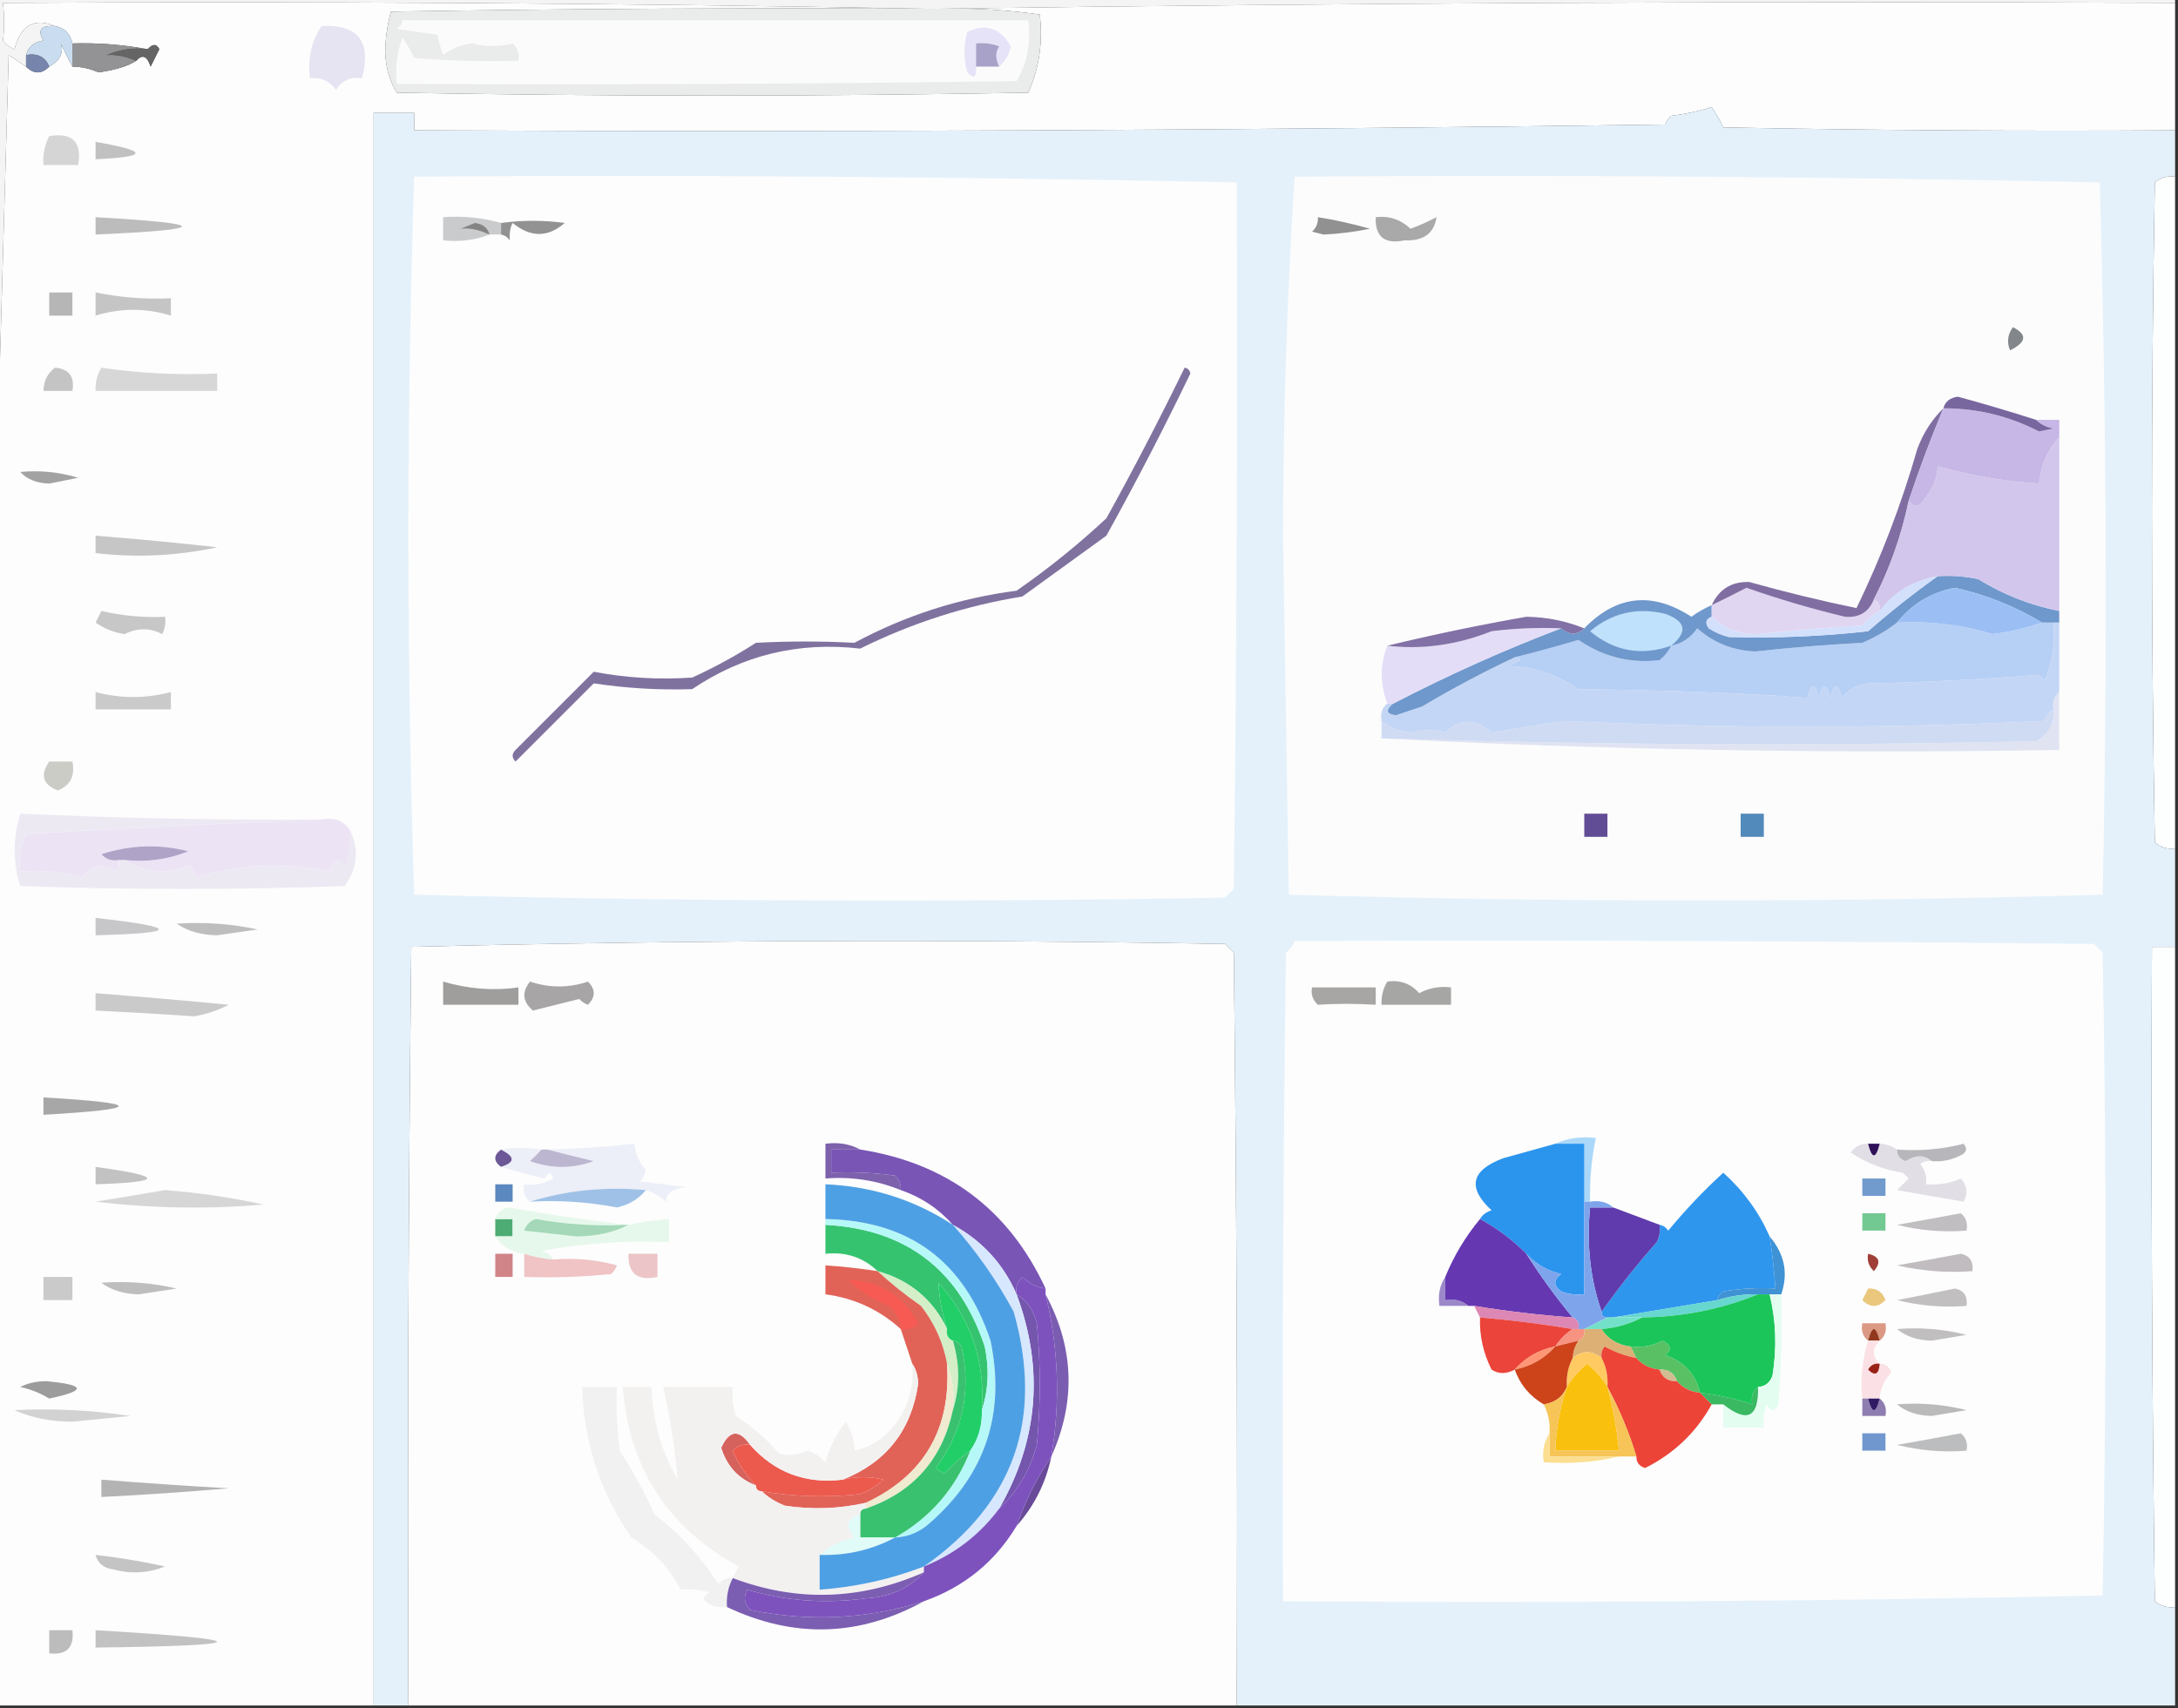<?xml version="1.0" encoding="UTF-8"?>
<!DOCTYPE svg PUBLIC "-//W3C//DTD SVG 1.1//EN" "http://www.w3.org/Graphics/SVG/1.1/DTD/svg11.dtd">
<svg xmlns="http://www.w3.org/2000/svg" version="1.1" width="376px" height="295px" style="shape-rendering:geometricPrecision; text-rendering:geometricPrecision; image-rendering:optimizeQuality; fill-rule:evenodd; clip-rule:evenodd" xmlns:xlink="http://www.w3.org/1999/xlink">
<rect width="100%" height="100%" fill="#333333" stroke="none"/>
<g><path style="opacity:1" fill="#f4f4f4" d="M -0.5,-0.5 C 124.833,-0.5 250.167,-0.5 375.5,-0.5C 375.5,-0.167 375.5,0.167 375.5,0.5C 304.331,0.167 233.331,0.501 162.5,1.5C 161.5,1.5 160.5,1.5 159.5,1.5C 106.517,0.53 53.517,0.197 0.5,0.5C 0.784,2.877 0.784,5.044 0.5,7C 1.025,7.692 1.692,8.192 2.5,8.5C 3.583,4.34 5.916,3.007 9.5,4.5C 7.058,4.354 6.391,5.187 7.5,7C 5.881,7.236 4.881,8.069 4.5,9.5C 4.5,10.167 4.5,10.833 4.5,11.5C 3.518,10.859 2.518,10.193 1.5,9.5C 0.833,32.996 0.167,56.33 -0.5,79.5C -0.5,52.833 -0.5,26.167 -0.5,-0.5 Z"/></g>
<g><path style="opacity:1" fill="#fdfdfd" d="M 159.5,1.5 C 128.832,1.333 98.165,1.5 67.5,2C 66.863,4.243 66.53,6.576 66.5,9C 66.581,11.625 67.248,13.959 68.5,16C 104.833,16.667 141.167,16.667 177.5,16C 179.399,11.822 180.065,7.322 179.5,2.5C 173.87,1.708 168.203,1.375 162.5,1.5C 233.331,0.501 304.331,0.167 375.5,0.5C 375.5,7.833 375.5,15.167 375.5,22.5C 349.498,22.667 323.498,22.5 297.5,22C 296.929,20.795 296.262,19.628 295.5,18.5C 293.224,19.213 290.891,19.713 288.5,20C 288.043,20.414 287.709,20.914 287.5,21.5C 215.503,22.5 143.503,22.833 71.5,22.5C 71.5,21.5 71.5,20.5 71.5,19.5C 69.167,19.5 66.833,19.5 64.5,19.5C 64.5,111.167 64.5,202.833 64.5,294.5C 42.833,294.5 21.167,294.5 -0.5,294.5C -0.5,222.833 -0.5,151.167 -0.5,79.5C 0.167,56.33 0.833,32.996 1.5,9.5C 2.518,10.193 3.518,10.859 4.5,11.5C 5.833,12.833 7.167,12.833 8.5,11.5C 10.377,10.429 11.044,9.095 10.5,7.5C 11.172,8.949 11.839,10.283 12.5,11.5C 14.06,11.519 15.56,11.852 17,12.5C 19.955,12.08 22.121,11.413 23.5,10.5C 24.566,9.308 25.399,9.641 26,11.5C 26.5,10.5 27,9.5 27.5,8.5C 27.03,7.537 26.363,7.537 25.5,8.5C 21.179,7.703 16.845,7.37 12.5,7.5C 12.144,5.81 11.144,4.81 9.5,4.5C 5.916,3.007 3.583,4.34 2.5,8.5C 1.692,8.192 1.025,7.692 0.5,7C 0.784,5.044 0.784,2.877 0.5,0.5C 53.517,0.197 106.517,0.53 159.5,1.5 Z"/></g>
<g><path style="opacity:1" fill="#939395" d="M 12.5,7.5 C 16.845,7.37 21.179,7.703 25.5,8.5C 23.076,8.192 20.743,8.526 18.5,9.5C 20.109,9.389 21.775,9.722 23.5,10.5C 22.121,11.413 19.955,12.08 17,12.5C 15.56,11.852 14.06,11.519 12.5,11.5C 12.5,10.167 12.5,8.833 12.5,7.5 Z"/></g>
<g><path style="opacity:1" fill="#caddf0" d="M 9.5,4.5 C 11.144,4.81 12.144,5.81 12.5,7.5C 12.5,8.833 12.5,10.167 12.5,11.5C 11.839,10.283 11.172,8.949 10.5,7.5C 11.044,9.095 10.377,10.429 8.5,11.5C 7.817,9.824 6.483,9.157 4.5,9.5C 4.881,8.069 5.881,7.236 7.5,7C 6.391,5.187 7.058,4.354 9.5,4.5 Z"/></g>
<g><path style="opacity:1" fill="#656565" d="M 23.5,10.5 C 21.775,9.722 20.109,9.389 18.5,9.5C 20.743,8.526 23.076,8.192 25.5,8.5C 26.363,7.537 27.03,7.537 27.5,8.5C 27,9.5 26.5,10.5 26,11.5C 25.399,9.641 24.566,9.308 23.5,10.5 Z"/></g>
<g><path style="opacity:1" fill="#e6e3f2" d="M 55.5,4.5 C 61.826,4.174 64.159,7.174 62.5,13.5C 60.549,13.227 59.049,13.893 58,15.5C 56.89,13.963 55.39,13.296 53.5,13.5C 53.091,10.145 53.758,7.145 55.5,4.5 Z"/></g>
<g><path style="opacity:1" fill="#7784ab" d="M 4.5,9.5 C 6.483,9.157 7.817,9.824 8.5,11.5C 7.167,12.833 5.833,12.833 4.5,11.5C 4.5,10.833 4.5,10.167 4.5,9.5 Z"/></g>
<g><path style="opacity:1" fill="#eaebeb" d="M 159.5,1.5 C 160.5,1.5 161.5,1.5 162.5,1.5C 168.203,1.375 173.87,1.708 179.5,2.5C 180.065,7.322 179.399,11.822 177.5,16C 141.167,16.667 104.833,16.667 68.5,16C 67.248,13.959 66.581,11.625 66.5,9C 66.53,6.576 66.863,4.243 67.5,2C 98.165,1.5 128.832,1.333 159.5,1.5 Z"/></g>
<g><path style="opacity:1" fill="#fbfbfb" d="M 69.5,3.5 C 105.5,3.5 141.5,3.5 177.5,3.5C 178.029,7.351 177.362,10.851 175.5,14C 139.835,14.5 104.168,14.667 68.5,14.5C 68.187,11.753 68.52,9.086 69.5,6.5C 70.262,7.628 70.929,8.795 71.5,10C 77.491,10.499 83.491,10.666 89.5,10.5C 89.719,9.325 89.386,8.325 88.5,7.5C 86.278,8.111 83.945,8.111 81.5,7.5C 79.616,7.716 77.949,8.383 76.5,9.5C 76.06,8.302 75.727,7.135 75.5,6C 73.167,5.667 70.833,5.333 68.5,5C 69.056,4.617 69.389,4.117 69.5,3.5 Z"/></g>
<g><path style="opacity:1" fill="#e6e2f8" d="M 172.5,11.5 C 171.829,10.153 171.829,8.986 172.5,8C 171.207,7.51 169.873,7.343 168.5,7.5C 168.5,8.833 168.5,10.167 168.5,11.5C 168.607,13.379 168.107,13.712 167,12.5C 166.333,10.167 166.333,7.833 167,5.5C 170.194,4.007 172.694,4.84 174.5,8C 174.192,9.459 173.525,10.626 172.5,11.5 Z"/></g>
<g><path style="opacity:1" fill="#a9a2c8" d="M 172.5,11.5 C 171.167,11.5 169.833,11.5 168.5,11.5C 168.5,10.167 168.5,8.833 168.5,7.5C 169.873,7.343 171.207,7.51 172.5,8C 171.829,8.986 171.829,10.153 172.5,11.5 Z"/></g>
<g><path style="opacity:1" fill="#c1c1c1" d="M 16.5,24.5 C 25.691,26.082 25.691,27.082 16.5,27.5C 16.5,26.5 16.5,25.5 16.5,24.5 Z"/></g>
<g><path style="opacity:1" fill="#d5d5d5" d="M 8.5,23.5 C 12.5,22.833 14.167,24.5 13.5,28.5C 11.5,28.5 9.5,28.5 7.5,28.5C 7.366,26.709 7.699,25.042 8.5,23.5 Z"/></g>
<g><path style="opacity:1" fill="#fdfefe" d="M 375.5,30.5 C 375.5,69.167 375.5,107.833 375.5,146.5C 374.178,146.67 373.011,146.337 372,145.5C 371.333,107.5 371.333,69.5 372,31.5C 373.011,30.663 374.178,30.33 375.5,30.5 Z"/></g>
<g><path style="opacity:1" fill="#bcbcbc" d="M 16.5,37.5 C 36.37,38.629 36.37,39.629 16.5,40.5C 16.5,39.5 16.5,38.5 16.5,37.5 Z"/></g>
<g><path style="opacity:1" fill="#b6b6b6" d="M 8.5,50.5 C 9.833,50.5 11.167,50.5 12.5,50.5C 12.5,51.833 12.5,53.167 12.5,54.5C 11.167,54.5 9.833,54.5 8.5,54.5C 8.5,53.167 8.5,51.833 8.5,50.5 Z"/></g>
<g><path style="opacity:1" fill="#c5c5c5" d="M 16.5,50.5 C 20.768,51.373 25.102,51.706 29.5,51.5C 29.5,52.5 29.5,53.5 29.5,54.5C 25.167,53.167 20.833,53.167 16.5,54.5C 16.5,53.167 16.5,51.833 16.5,50.5 Z"/></g>
<g><path style="opacity:1" fill="#c4c4c4" d="M 9.5,63.5 C 11.912,63.694 12.912,65.027 12.5,67.5C 10.833,67.5 9.167,67.5 7.5,67.5C 7.527,65.801 8.194,64.467 9.5,63.5 Z"/></g>
<g><path style="opacity:1" fill="#d7d7d7" d="M 17.5,63.5 C 24.078,64.46 30.745,64.793 37.5,64.5C 37.5,65.5 37.5,66.5 37.5,67.5C 30.5,67.5 23.5,67.5 16.5,67.5C 16.433,66.041 16.766,64.708 17.5,63.5 Z"/></g>
<g><path style="opacity:1" fill="#a2a2a2" d="M 3.5,81.5 C 6.898,81.18 10.232,81.513 13.5,82.5C 11.833,82.833 10.167,83.167 8.5,83.5C 6.36,83.444 4.694,82.777 3.5,81.5 Z"/></g>
<g><path style="opacity:1" fill="#c6c6c6" d="M 16.5,92.5 C 23.494,93.056 30.494,93.722 37.5,94.5C 30.468,96.006 23.468,96.339 16.5,95.5C 16.5,94.5 16.5,93.5 16.5,92.5 Z"/></g>
<g><path style="opacity:1" fill="#c7c7c7" d="M 17.5,105.5 C 21.099,106.344 24.766,106.677 28.5,106.5C 28.649,107.552 28.483,108.552 28,109.5C 25.899,108.385 23.733,108.385 21.5,109.5C 19.67,109.224 18.003,108.557 16.5,107.5C 16.863,106.817 17.196,106.15 17.5,105.5 Z"/></g>
<g><path style="opacity:1" fill="#cacaca" d="M 16.5,119.5 C 20.808,120.65 25.141,120.65 29.5,119.5C 29.5,120.5 29.5,121.5 29.5,122.5C 25.167,122.5 20.833,122.5 16.5,122.5C 16.5,121.5 16.5,120.5 16.5,119.5 Z"/></g>
<g><path style="opacity:1" fill="#cbccc6" d="M 8.5,131.5 C 9.833,131.5 11.167,131.5 12.5,131.5C 12.99,133.948 12.157,135.615 10,136.5C 7.389,135.5 6.889,133.833 8.5,131.5 Z"/></g>
<g><path style="opacity:1" fill="#ece4f5" d="M 55.5,141.5 C 57.781,141.077 59.448,141.744 60.5,143.5C 60.799,145.604 60.466,147.604 59.5,149.5C 58.157,148.098 57.324,148.431 57,150.5C 53.584,149.852 50.084,149.518 46.5,149.5C 41.812,149.691 37.645,150.358 34,151.5C 33.692,150.692 33.192,150.025 32.5,149.5C 28.538,151.043 24.872,150.71 21.5,148.5C 25.375,148.915 29.042,148.415 32.5,147C 27.558,145.708 22.558,145.874 17.5,147.5C 18.325,148.386 19.325,148.719 20.5,148.5C 20.631,149.239 20.464,149.906 20,150.5C 18.043,149.146 16.043,149.479 14,151.5C 10.606,150.544 7.106,150.211 3.5,150.5C 3.244,148.208 3.577,146.041 4.5,144C 21.483,143.017 38.483,142.184 55.5,141.5 Z"/></g>
<g><path style="opacity:1" fill="#ede9f3" d="M 55.5,141.5 C 38.483,142.184 21.483,143.017 4.5,144C 3.577,146.041 3.244,148.208 3.5,150.5C 7.106,150.211 10.606,150.544 14,151.5C 16.043,149.479 18.043,149.146 20,150.5C 20.464,149.906 20.631,149.239 20.5,148.5C 20.833,148.5 21.167,148.5 21.5,148.5C 24.872,150.71 28.538,151.043 32.5,149.5C 33.192,150.025 33.692,150.692 34,151.5C 37.645,150.358 41.812,149.691 46.5,149.5C 50.084,149.518 53.584,149.852 57,150.5C 57.324,148.431 58.157,148.098 59.5,149.5C 60.466,147.604 60.799,145.604 60.5,143.5C 62.027,146.796 61.694,149.962 59.5,153C 40.833,153.667 22.167,153.667 3.5,153C 2.202,148.882 2.202,144.715 3.5,140.5C 20.634,141.294 37.967,141.627 55.5,141.5 Z"/></g>
<g><path style="opacity:1" fill="#afa4c7" d="M 21.5,148.5 C 21.167,148.5 20.833,148.5 20.5,148.5C 19.325,148.719 18.325,148.386 17.5,147.5C 22.558,145.874 27.558,145.708 32.5,147C 29.042,148.415 25.375,148.915 21.5,148.5 Z"/></g>
<g><path style="opacity:1" fill="#c7c7c9" d="M 16.5,158.5 C 31.073,160.137 31.073,161.137 16.5,161.5C 16.5,160.5 16.5,159.5 16.5,158.5 Z"/></g>
<g><path style="opacity:1" fill="#bebebe" d="M 30.5,159.5 C 35.214,159.173 39.88,159.507 44.5,160.5C 42.167,160.833 39.833,161.167 37.5,161.5C 34.73,161.471 32.397,160.805 30.5,159.5 Z"/></g>
<g><path style="opacity:1" fill="#fdfefe" d="M 375.5,163.5 C 375.5,201.5 375.5,239.5 375.5,277.5C 374.178,277.67 373.011,277.337 372,276.5C 371.5,238.835 371.333,201.168 371.5,163.5C 372.833,163.5 374.167,163.5 375.5,163.5 Z"/></g>
<g><path style="opacity:1" fill="#cacaca" d="M 16.5,171.5 C 24.143,172.103 31.809,172.77 39.5,173.5C 37.608,174.473 35.608,175.14 33.5,175.5C 27.967,175.114 22.301,174.781 16.5,174.5C 16.5,173.5 16.5,172.5 16.5,171.5 Z"/></g>
<g><path style="opacity:1" fill="#e4f1fb" d="M 375.5,22.5 C 375.5,25.167 375.5,27.833 375.5,30.5C 374.178,30.33 373.011,30.663 372,31.5C 371.333,69.5 371.333,107.5 372,145.5C 373.011,146.337 374.178,146.67 375.5,146.5C 375.5,152.167 375.5,157.833 375.5,163.5C 374.167,163.5 372.833,163.5 371.5,163.5C 371.333,201.168 371.5,238.835 372,276.5C 373.011,277.337 374.178,277.67 375.5,277.5C 375.5,283.167 375.5,288.833 375.5,294.5C 321.5,294.5 267.5,294.5 213.5,294.5C 213.667,251.165 213.5,207.832 213,164.5C 212.5,164 212,163.5 211.5,163C 164.596,162.17 117.763,162.336 71,163.5C 70.5,207.165 70.333,250.832 70.5,294.5C 68.5,294.5 66.5,294.5 64.5,294.5C 64.5,202.833 64.5,111.167 64.5,19.5C 66.833,19.5 69.167,19.5 71.5,19.5C 71.5,20.5 71.5,21.5 71.5,22.5C 143.503,22.833 215.503,22.5 287.5,21.5C 287.709,20.914 288.043,20.414 288.5,20C 290.891,19.713 293.224,19.213 295.5,18.5C 296.262,19.628 296.929,20.795 297.5,22C 323.498,22.5 349.498,22.667 375.5,22.5 Z"/></g>
<g><path style="opacity:1" fill="#fdfdfd" d="M 223.5,162.5 C 269.501,162.333 315.501,162.5 361.5,163C 362,163.5 362.5,164 363,164.5C 363.667,201.5 363.667,238.5 363,275.5C 315.905,276.497 268.739,276.83 221.5,276.5C 221.333,239.165 221.5,201.832 222,164.5C 222.717,163.956 223.217,163.289 223.5,162.5 Z"/></g>
<g><path style="opacity:1" fill="#a6a6a4" d="M 239.5,169.5 C 241.722,169.178 243.556,169.845 245,171.5C 246.699,170.594 248.533,170.261 250.5,170.5C 250.5,171.5 250.5,172.5 250.5,173.5C 246.5,173.5 242.5,173.5 238.5,173.5C 238.433,172.041 238.766,170.708 239.5,169.5 Z"/></g>
<g><path style="opacity:1" fill="#a7a6a4" d="M 226.5,170.5 C 230.167,170.5 233.833,170.5 237.5,170.5C 237.5,171.5 237.5,172.5 237.5,173.5C 233.985,173.288 230.652,173.288 227.5,173.5C 226.614,172.675 226.281,171.675 226.5,170.5 Z"/></g>
<g><path style="opacity:1" fill="#fdfdfd" d="M 213.5,294.5 C 165.833,294.5 118.167,294.5 70.5,294.5C 70.333,250.832 70.5,207.165 71,163.5C 117.763,162.336 164.596,162.17 211.5,163C 212,163.5 212.5,164 213,164.5C 213.5,207.832 213.667,251.165 213.5,294.5 Z"/></g>
<g><path style="opacity:1" fill="#a7a5a5" d="M 91.5,169.5 C 94.855,170.618 98.188,170.618 101.5,169.5C 102.833,170.833 102.833,172.167 101.5,173.5C 100.914,173.291 100.414,172.957 100,172.5C 97.333,173.167 94.667,173.833 92,174.5C 90.212,172.977 90.045,171.31 91.5,169.5 Z"/></g>
<g><path style="opacity:1" fill="#9f9e9d" d="M 76.5,169.5 C 80.862,170.785 85.196,171.118 89.5,170.5C 89.5,171.5 89.5,172.5 89.5,173.5C 85.167,173.5 80.833,173.5 76.5,173.5C 76.5,172.167 76.5,170.833 76.5,169.5 Z"/></g>
<g><path style="opacity:1" fill="#fcfcfc" d="M 223.5,30.5 C 269.876,30.172 316.209,30.505 362.5,31.5C 363.667,72.496 363.833,113.496 363,154.5C 316.196,155.831 269.363,155.831 222.5,154.5C 222.167,134 221.833,113.5 221.5,93C 221.511,71.95 222.178,51.117 223.5,30.5 Z"/></g>
<g><path style="opacity:1" fill="#528abb" d="M 300.5,140.5 C 301.833,140.5 303.167,140.5 304.5,140.5C 304.5,141.833 304.5,143.167 304.5,144.5C 303.167,144.5 301.833,144.5 300.5,144.5C 300.5,143.167 300.5,141.833 300.5,140.5 Z"/></g>
<g><path style="opacity:1" fill="#614d95" d="M 273.5,140.5 C 274.833,140.5 276.167,140.5 277.5,140.5C 277.5,141.833 277.5,143.167 277.5,144.5C 276.167,144.5 274.833,144.5 273.5,144.5C 273.5,143.167 273.5,141.833 273.5,140.5 Z"/></g>
<g><path style="opacity:1" fill="#dfe3f2" d="M 355.5,119.5 C 355.5,122.833 355.5,126.167 355.5,129.5C 316.152,130.161 277.152,129.494 238.5,127.5C 276.095,128.66 313.762,128.826 351.5,128C 353.677,126.814 354.677,124.981 354.5,122.5C 354.263,121.209 354.596,120.209 355.5,119.5 Z"/></g>
<g><path style="opacity:1" fill="#cfdbf3" d="M 354.5,122.5 C 354.677,124.981 353.677,126.814 351.5,128C 313.762,128.826 276.095,128.66 238.5,127.5C 238.5,126.5 238.5,125.5 238.5,124.5C 239.879,125.609 241.545,126.276 243.5,126.5C 245.674,125.956 247.674,125.956 249.5,126.5C 252.074,124.036 254.74,124.036 257.5,126.5C 261.658,125.793 265.825,125.126 270,124.5C 297.841,125.812 325.507,125.812 353,124.5C 353.278,123.584 353.778,122.918 354.5,122.5 Z"/></g>
<g><path style="opacity:1" fill="#c4d6f5" d="M 354.5,107.5 C 354.833,107.5 355.167,107.5 355.5,107.5C 355.5,111.5 355.5,115.5 355.5,119.5C 354.596,120.209 354.263,121.209 354.5,122.5C 353.778,122.918 353.278,123.584 353,124.5C 325.507,125.812 297.841,125.812 270,124.5C 265.825,125.126 261.658,125.793 257.5,126.5C 254.74,124.036 252.074,124.036 249.5,126.5C 247.674,125.956 245.674,125.956 243.5,126.5C 241.545,126.276 239.879,125.609 238.5,124.5C 238.263,123.209 238.596,122.209 239.5,121.5C 239.833,121.5 240.167,121.5 240.5,121.5C 239.15,122.65 239.316,123.317 241,123.5C 242.5,123 244,122.5 245.5,122C 250.729,118.887 256.062,116.053 261.5,113.5C 261.938,113.435 262.272,113.601 262.5,114C 261.833,114.333 261.167,114.667 260.5,115C 264.877,115.188 268.877,116.521 272.5,119C 287.545,119.168 300.712,119.668 312,120.5C 312.667,117.833 313.333,117.833 314,120.5C 314.667,117.833 315.333,117.833 316,120.5C 316.667,117.833 317.333,117.833 318,120.5C 319.098,119.033 320.598,118.199 322.5,118C 332.41,117.82 342.244,117.32 352,116.5C 352.333,116.833 352.667,117.167 353,117.5C 354.316,114.312 354.816,110.978 354.5,107.5 Z"/></g>
<g><path style="opacity:1" fill="#b6cff5" d="M 327.5,107.5 C 333.116,107.21 338.616,107.877 344,109.5C 346.921,109.136 349.754,108.469 352.5,107.5C 353.167,107.5 353.833,107.5 354.5,107.5C 354.816,110.978 354.316,114.312 353,117.5C 352.667,117.167 352.333,116.833 352,116.5C 342.244,117.32 332.41,117.82 322.5,118C 320.598,118.199 319.098,119.033 318,120.5C 317.333,117.833 316.667,117.833 316,120.5C 315.333,117.833 314.667,117.833 314,120.5C 313.333,117.833 312.667,117.833 312,120.5C 300.712,119.668 287.545,119.168 272.5,119C 268.877,116.521 264.877,115.188 260.5,115C 261.167,114.667 261.833,114.333 262.5,114C 262.272,113.601 261.938,113.435 261.5,113.5C 265.07,112.615 268.737,111.615 272.5,110.5C 276.772,113.427 281.438,114.594 286.5,114C 287.381,113.292 288.047,112.458 288.5,111.5C 290.371,111.141 291.871,110.141 293,108.5C 295.837,111.003 299.17,112.336 303,112.5C 309.15,111.823 315.317,111.323 321.5,111C 323.692,110.074 325.692,108.907 327.5,107.5 Z"/></g>
<g><path style="opacity:1" fill="#6f98cc" d="M 334.5,99.5 C 336.857,99.337 339.19,99.503 341.5,100C 345.849,102.676 350.515,104.509 355.5,105.5C 355.5,106.167 355.5,106.833 355.5,107.5C 355.167,107.5 354.833,107.5 354.5,107.5C 353.833,107.5 353.167,107.5 352.5,107.5C 347.907,104.711 342.907,102.711 337.5,101.5C 333.394,102.284 330.061,104.284 327.5,107.5C 325.692,108.907 323.692,110.074 321.5,111C 315.317,111.323 309.15,111.823 303,112.5C 299.17,112.336 295.837,111.003 293,108.5C 291.871,110.141 290.371,111.141 288.5,111.5C 288.047,112.458 287.381,113.292 286.5,114C 281.438,114.594 276.772,113.427 272.5,110.5C 268.737,111.615 265.07,112.615 261.5,113.5C 256.062,116.053 250.729,118.887 245.5,122C 244,122.5 242.5,123 241,123.5C 239.316,123.317 239.15,122.65 240.5,121.5C 250.046,116.55 259.712,112.216 269.5,108.5C 270.961,109.686 272.295,109.686 273.5,108.5C 279.057,102.771 285.224,102.104 292,106.5C 293.113,105.695 294.279,105.028 295.5,104.5C 295.5,105.167 295.5,105.833 295.5,106.5C 294.475,106.897 294.308,107.563 295,108.5C 296.067,109.191 297.234,109.691 298.5,110C 306.507,110.231 314.507,109.897 322.5,109C 326.399,105.589 330.399,102.422 334.5,99.5 Z"/></g>
<g><path style="opacity:1" fill="#e3ddf7" d="M 269.5,108.5 C 259.712,112.216 250.046,116.55 240.5,121.5C 240.167,121.5 239.833,121.5 239.5,121.5C 238.218,118.064 238.218,114.731 239.5,111.5C 245.498,112.213 251.498,111.38 257.5,109C 261.486,108.501 265.486,108.334 269.5,108.5 Z"/></g>
<g><path style="opacity:1" fill="#bfe1fb" d="M 288.5,111.5 C 283.353,113.313 278.686,112.479 274.5,109C 278.298,105.814 282.632,104.814 287.5,106C 291.068,107.291 291.401,109.124 288.5,111.5 Z"/></g>
<g><path style="opacity:1" fill="#8271a6" d="M 273.5,108.5 C 272.295,109.686 270.961,109.686 269.5,108.5C 265.486,108.334 261.486,108.501 257.5,109C 251.498,111.38 245.498,112.213 239.5,111.5C 247.442,109.578 255.442,107.912 263.5,106.5C 266.976,106.55 270.31,107.217 273.5,108.5 Z"/></g>
<g><path style="opacity:1" fill="#9bbff4" d="M 352.5,107.5 C 349.754,108.469 346.921,109.136 344,109.5C 338.616,107.877 333.116,107.21 327.5,107.5C 330.061,104.284 333.394,102.284 337.5,101.5C 342.907,102.711 347.907,104.711 352.5,107.5 Z"/></g>
<g><path style="opacity:1" fill="#e1d6f2" d="M 323.5,103.5 C 324.338,103.842 324.672,104.508 324.5,105.5C 323.373,106.122 322.373,106.955 321.5,108C 315.487,108.358 309.487,108.858 303.5,109.5C 300.342,109.579 297.675,108.579 295.5,106.5C 295.5,105.833 295.5,105.167 295.5,104.5C 297.466,103.559 299.466,102.559 301.5,101.5C 307.088,103.462 312.754,105.129 318.5,106.5C 320.942,106.714 322.608,105.714 323.5,103.5 Z"/></g>
<g><path style="opacity:1" fill="#d2e0fc" d="M 334.5,99.5 C 330.399,102.422 326.399,105.589 322.5,109C 314.507,109.897 306.507,110.231 298.5,110C 297.234,109.691 296.067,109.191 295,108.5C 294.308,107.563 294.475,106.897 295.5,106.5C 297.675,108.579 300.342,109.579 303.5,109.5C 309.487,108.858 315.487,108.358 321.5,108C 322.373,106.955 323.373,106.122 324.5,105.5C 326.988,102.213 330.321,100.213 334.5,99.5 Z"/></g>
<g><path style="opacity:1" fill="#806ea2" d="M 335.5,70.5 C 333.302,75.761 331.302,81.094 329.5,86.5C 328.263,92.454 326.263,98.121 323.5,103.5C 322.608,105.714 320.942,106.714 318.5,106.5C 312.754,105.129 307.088,103.462 301.5,101.5C 299.466,102.559 297.466,103.559 295.5,104.5C 296.771,101.731 298.938,100.398 302,100.5C 308.2,102.241 314.366,103.741 320.5,105C 324.771,96.196 328.271,87.03 331,77.5C 332.026,74.761 333.526,72.428 335.5,70.5 Z"/></g>
<g><path style="opacity:1" fill="#d2c6ec" d="M 355.5,75.5 C 355.5,85.5 355.5,95.5 355.5,105.5C 350.515,104.509 345.849,102.676 341.5,100C 339.19,99.503 336.857,99.337 334.5,99.5C 330.321,100.213 326.988,102.213 324.5,105.5C 324.672,104.508 324.338,103.842 323.5,103.5C 326.263,98.121 328.263,92.454 329.5,86.5C 330.397,87.598 331.23,87.598 332,86.5C 333.635,84.489 334.468,82.489 334.5,80.5C 340.198,82.109 346.031,83.109 352,83.5C 352.322,80.334 353.489,77.667 355.5,75.5 Z"/></g>
<g><path style="opacity:1" fill="#c6b7e6" d="M 335.5,70.5 C 341.324,70.497 346.824,71.83 352,74.5C 352.833,74.333 353.667,74.167 354.5,74C 353.263,73.768 352.263,73.268 351.5,72.5C 352.833,72.5 354.167,72.5 355.5,72.5C 355.5,73.5 355.5,74.5 355.5,75.5C 353.489,77.667 352.322,80.334 352,83.5C 346.031,83.109 340.198,82.109 334.5,80.5C 334.468,82.489 333.635,84.489 332,86.5C 331.23,87.598 330.397,87.598 329.5,86.5C 331.302,81.094 333.302,75.761 335.5,70.5 Z"/></g>
<g><path style="opacity:1" fill="#78669e" d="M 351.5,72.5 C 352.263,73.268 353.263,73.768 354.5,74C 353.667,74.167 352.833,74.333 352,74.5C 346.824,71.83 341.324,70.497 335.5,70.5C 335.791,69.351 336.624,68.684 338,68.5C 342.545,69.738 347.045,71.071 351.5,72.5 Z"/></g>
<g><path style="opacity:1" fill="#83878c" d="M 347.5,56.5 C 350.018,57.76 349.852,59.093 347,60.5C 346.421,59.072 346.588,57.738 347.5,56.5 Z"/></g>
<g><path style="opacity:1" fill="#919191" d="M 227.5,37.5 C 230.522,37.981 233.522,38.648 236.5,39.5C 233.757,40.052 231.09,40.385 228.5,40.5C 227.833,40.333 227.167,40.167 226.5,40C 227.252,39.329 227.586,38.496 227.5,37.5 Z"/></g>
<g><path style="opacity:1" fill="#a9a9a9" d="M 237.5,37.5 C 239.821,37.229 241.821,37.895 243.5,39.5C 245.059,38.926 246.559,38.26 248,37.5C 247.568,40.309 245.735,41.643 242.5,41.5C 239.042,42.226 237.375,40.892 237.5,37.5 Z"/></g>
<g><path style="opacity:1" fill="#fdfdfd" d="M 71.5,30.5 C 118.863,30.181 166.197,30.515 213.5,31.5C 213.667,72.168 213.5,112.835 213,153.5C 212.5,154 212,154.5 211.5,155C 164.83,155.833 118.163,155.667 71.5,154.5C 70.167,113.137 70.167,71.804 71.5,30.5 Z"/></g>
<g><path style="opacity:1" fill="#80729f" d="M 204.5,63.5 C 205.043,63.56 205.376,63.893 205.5,64.5C 200.922,73.99 196.089,83.324 191,92.5C 186.167,96 181.333,99.5 176.5,103C 166.714,104.595 157.38,107.595 148.5,112C 137.873,110.777 128.207,113.111 119.5,119C 113.772,119.183 108.106,118.85 102.5,118C 98,122.5 93.5,127 89,131.5C 88.333,130.833 88.333,130.167 89,129.5C 93.554,124.946 98.054,120.446 102.5,116C 108.075,117.061 113.741,117.395 119.5,117C 123.327,115.254 126.993,113.254 130.5,111C 136.186,110.7 141.853,110.7 147.5,111C 156.276,106.279 165.61,103.279 175.5,102C 180.956,98.213 186.123,94.046 191,89.5C 195.731,80.941 200.231,72.274 204.5,63.5 Z"/></g>
<g><path style="opacity:1" fill="#cacbcc" d="M 86.5,38.5 C 86.5,39.167 86.5,39.833 86.5,40.5C 85.833,40.5 85.167,40.5 84.5,40.5C 82.052,41.473 79.385,41.806 76.5,41.5C 76.5,40.167 76.5,38.833 76.5,37.5C 79.939,37.253 83.272,37.586 86.5,38.5 Z"/></g>
<g><path style="opacity:1" fill="#929292" d="M 86.5,40.5 C 86.5,39.833 86.5,39.167 86.5,38.5C 90.175,38.004 93.842,38.004 97.5,38.5C 94.578,41.034 91.578,41.034 88.5,38.5C 88.089,39.262 87.923,40.262 88,41.5C 87.617,40.944 87.117,40.611 86.5,40.5 Z"/></g>
<g><path style="opacity:1" fill="#848485" d="M 84.5,40.5 C 82.629,39.641 80.962,39.308 79.5,39.5C 80.333,39.167 81.167,38.833 82,38.5C 83.376,38.684 84.209,39.351 84.5,40.5 Z"/></g>
<g><path style="opacity:1" fill="#a7a7a7" d="M 7.5,189.5 C 24.818,190.505 24.818,191.505 7.5,192.5C 7.5,191.5 7.5,190.5 7.5,189.5 Z"/></g>
<g><path style="opacity:1" fill="#6d5897" d="M 86.5,198.5 C 88.984,199.74 88.984,200.74 86.5,201.5C 85.167,200.5 85.167,199.5 86.5,198.5 Z"/></g>
<g><path style="opacity:1" fill="#abd8f9" d="M 268.5,197.5 C 270.607,196.532 272.941,196.198 275.5,196.5C 274.756,200.119 274.423,203.785 274.5,207.5C 274.167,207.5 273.833,207.5 273.5,207.5C 273.5,204.167 273.5,200.833 273.5,197.5C 271.833,197.5 270.167,197.5 268.5,197.5 Z"/></g>
<g><path style="opacity:1" fill="#e1dee5" d="M 322.5,197.5 C 323.167,200.167 323.833,200.167 324.5,197.5C 325.609,197.557 326.609,197.89 327.5,198.5C 327.47,199.497 327.97,200.164 329,200.5C 330.677,199.392 332.177,199.392 333.5,200.5C 332.761,200.369 332.094,200.536 331.5,201C 332.337,202.011 332.67,203.178 332.5,204.5C 334.591,204.682 336.591,204.348 338.5,203.5C 339.614,204.723 339.781,206.056 339,207.5C 335.21,206.864 331.377,206.197 327.5,205.5C 328.167,204.833 328.833,204.167 329.5,203.5C 329.167,203.167 328.833,202.833 328.5,202.5C 325.204,202.013 322.204,200.846 319.5,199C 320.244,197.961 321.244,197.461 322.5,197.5 Z"/></g>
<g><path style="opacity:1" fill="#2f1158" d="M 322.5,197.5 C 323.167,197.5 323.833,197.5 324.5,197.5C 323.833,200.167 323.167,200.167 322.5,197.5 Z"/></g>
<g><path style="opacity:1" fill="#b7b6ba" d="M 333.5,200.5 C 332.177,199.392 330.677,199.392 329,200.5C 327.97,200.164 327.47,199.497 327.5,198.5C 331.437,198.793 335.27,198.46 339,197.5C 339.688,198.332 339.521,198.998 338.5,199.5C 336.929,200.309 335.262,200.643 333.5,200.5 Z"/></g>
<g><path style="opacity:1" fill="#eceef8" d="M 86.5,198.5 C 88.588,198.135 90.921,198.135 93.5,198.5C 92.909,199.151 92.243,199.818 91.5,200.5C 95.167,201.833 98.833,201.833 102.5,200.5C 99.694,199.832 97.028,199.166 94.5,198.5C 99.518,198.387 104.518,198.053 109.5,197.5C 109.626,199.2 110.293,200.7 111.5,202C 111.355,202.772 111.022,203.439 110.5,204C 113.167,204.333 115.833,204.667 118.5,205C 116.109,205.187 114.942,206.02 115,207.5C 113.923,206.571 112.756,205.904 111.5,205.5C 104.416,204.874 97.75,205.541 91.5,207.5C 90.596,206.791 90.263,205.791 90.5,204.5C 92.288,204.785 93.955,204.452 95.5,203.5C 95.154,202.304 94.654,202.304 94,203.5C 91.393,202.877 88.893,202.21 86.5,201.5C 88.984,200.74 88.984,199.74 86.5,198.5 Z"/></g>
<g><path style="opacity:1" fill="#bcb6d0" d="M 93.5,198.5 C 93.833,198.5 94.167,198.5 94.5,198.5C 97.028,199.166 99.694,199.832 102.5,200.5C 98.833,201.833 95.167,201.833 91.5,200.5C 92.243,199.818 92.909,199.151 93.5,198.5 Z"/></g>
<g><path style="opacity:1" fill="#c2c2c2" d="M 16.5,201.5 C 28.382,203.124 28.382,204.124 16.5,204.5C 16.5,203.5 16.5,202.5 16.5,201.5 Z"/></g>
<g><path style="opacity:1" fill="#7d61ac" d="M 148.5,198.5 C 146.833,198.5 145.167,198.5 143.5,198.5C 143.5,199.833 143.5,201.167 143.5,202.5C 147.182,202.335 150.848,202.501 154.5,203C 155.252,203.671 155.586,204.504 155.5,205.5C 151.364,203.817 147.031,203.15 142.5,203.5C 142.5,201.5 142.5,199.5 142.5,197.5C 144.735,197.205 146.735,197.539 148.5,198.5 Z"/></g>
<g><path style="opacity:1" fill="#9fc1e7" d="M 111.5,205.5 C 110.264,207.043 108.598,208.043 106.5,208.5C 101.565,207.552 96.565,207.219 91.5,207.5C 97.75,205.541 104.416,204.874 111.5,205.5 Z"/></g>
<g><path style="opacity:1" fill="#719acd" d="M 321.5,203.5 C 322.833,203.5 324.167,203.5 325.5,203.5C 325.5,204.5 325.5,205.5 325.5,206.5C 324.167,206.5 322.833,206.5 321.5,206.5C 321.5,205.5 321.5,204.5 321.5,203.5 Z"/></g>
<g><path style="opacity:1" fill="#d6d6d6" d="M 28.5,205.5 C 34.295,205.956 39.961,206.789 45.5,208C 35.816,208.832 26.149,208.665 16.5,207.5C 20.648,206.833 24.648,206.166 28.5,205.5 Z"/></g>
<g><path style="opacity:1" fill="#5b88bf" d="M 85.5,204.5 C 86.5,204.5 87.5,204.5 88.5,204.5C 88.5,205.5 88.5,206.5 88.5,207.5C 87.5,207.5 86.5,207.5 85.5,207.5C 85.5,206.5 85.5,205.5 85.5,204.5 Z"/></g>
<g><path style="opacity:1" fill="#73c992" d="M 321.5,209.5 C 322.833,209.5 324.167,209.5 325.5,209.5C 325.5,210.5 325.5,211.5 325.5,212.5C 324.167,212.5 322.833,212.5 321.5,212.5C 321.5,211.5 321.5,210.5 321.5,209.5 Z"/></g>
<g><path style="opacity:1" fill="#c0bec0" d="M 338.5,209.5 C 339.404,210.209 339.737,211.209 339.5,212.5C 335.445,212.824 331.445,212.491 327.5,211.5C 331.313,210.833 334.979,210.166 338.5,209.5 Z"/></g>
<g><path style="opacity:1" fill="#4dac74" d="M 85.5,210.5 C 86.5,210.5 87.5,210.5 88.5,210.5C 88.5,211.5 88.5,212.5 88.5,213.5C 87.5,213.5 86.5,213.5 85.5,213.5C 85.5,212.5 85.5,211.5 85.5,210.5 Z"/></g>
<g><path style="opacity:1" fill="#7955b5" d="M 148.5,198.5 C 163.497,200.843 174.164,208.843 180.5,222.5C 178.956,222.297 177.622,221.63 176.5,220.5C 175.614,221.325 175.281,222.325 175.5,223.5C 173.206,218.247 169.539,214.247 164.5,211.5C 162.046,208.719 159.046,206.719 155.5,205.5C 155.586,204.504 155.252,203.671 154.5,203C 150.848,202.501 147.182,202.335 143.5,202.5C 143.5,201.167 143.5,199.833 143.5,198.5C 145.167,198.5 146.833,198.5 148.5,198.5 Z"/></g>
<g><path style="opacity:1" fill="#36c370" d="M 142.5,211.5 C 156.414,212.244 165.581,219.244 170,232.5C 170.81,236.358 170.643,240.024 169.5,243.5C 170.1,235.05 167.6,227.716 162,221.5C 162.153,224.174 162.653,226.84 163.5,229.5C 161.042,224.38 157.042,221.047 151.5,219.5C 149.044,217.132 146.044,216.132 142.5,216.5C 142.5,214.833 142.5,213.167 142.5,211.5 Z"/></g>
<g><path style="opacity:1" fill="#e6f8eb" d="M 108.5,211.5 C 110.806,211.007 113.139,210.674 115.5,210.5C 115.5,211.833 115.5,213.167 115.5,214.5C 108.221,214.153 100.888,214.653 93.5,216C 94.416,216.278 95.082,216.778 95.5,217.5C 93.784,217.371 92.117,217.038 90.5,216.5C 88.272,216.223 86.605,215.223 85.5,213.5C 86.5,213.5 87.5,213.5 88.5,213.5C 88.5,212.5 88.5,211.5 88.5,210.5C 87.5,210.5 86.5,210.5 85.5,210.5C 85.866,209.305 86.699,208.639 88,208.5C 94.933,209.78 101.767,210.78 108.5,211.5 Z"/></g>
<g><path style="opacity:1" fill="#a4d8b8" d="M 108.5,211.5 C 105.913,212.816 102.913,213.483 99.5,213.5C 96.5,213.167 93.5,212.833 90.5,212.5C 90.833,211.5 91.5,210.833 92.5,210.5C 97.77,211.451 103.103,211.785 108.5,211.5 Z"/></g>
<g><path style="opacity:1" fill="#2f96ee" d="M 305.5,213.5 C 305.963,216.482 306.296,219.482 306.5,222.5C 303.482,222.335 300.482,222.502 297.5,223C 296.944,223.383 296.611,223.883 296.5,224.5C 290.372,225.507 284.372,226.507 278.5,227.5C 278.167,227.5 277.833,227.5 277.5,227.5C 276.833,227.5 276.5,227.167 276.5,226.5C 279.409,222.379 282.575,218.379 286,214.5C 286.483,213.552 286.649,212.552 286.5,211.5C 287.117,211.611 287.617,211.944 288,212.5C 290.945,208.933 294.111,205.6 297.5,202.5C 300.99,205.644 303.657,209.31 305.5,213.5 Z"/></g>
<g><path style="opacity:1" fill="#ecc5c8" d="M 108.5,216.5 C 110.167,216.5 111.833,216.5 113.5,216.5C 113.5,217.833 113.5,219.167 113.5,220.5C 110.05,221.244 108.384,219.91 108.5,216.5 Z"/></g>
<g><path style="opacity:1" fill="#2b95ee" d="M 268.5,197.5 C 270.167,197.5 271.833,197.5 273.5,197.5C 273.5,200.833 273.5,204.167 273.5,207.5C 273.5,212.833 273.5,218.167 273.5,223.5C 272.127,223.657 270.793,223.49 269.5,223C 268.167,222 268.167,221 269.5,220C 267.113,219.436 265.113,218.27 263.5,216.5C 261.098,214.091 258.431,212.091 255.5,210.5C 255.918,209.778 256.584,209.278 257.5,209C 253.27,205.085 253.937,202.085 259.5,200C 262.521,199.151 265.521,198.317 268.5,197.5 Z"/></g>
<g><path style="opacity:1" fill="#9f3f38" d="M 322.5,216.5 C 324.465,216.948 324.798,217.948 323.5,219.5C 322.614,218.675 322.281,217.675 322.5,216.5 Z"/></g>
<g><path style="opacity:1" fill="#d18488" d="M 85.5,216.5 C 86.5,216.5 87.5,216.5 88.5,216.5C 88.5,217.833 88.5,219.167 88.5,220.5C 87.5,220.5 86.5,220.5 85.5,220.5C 85.5,219.167 85.5,217.833 85.5,216.5 Z"/></g>
<g><path style="opacity:1" fill="#c0bcbf" d="M 338.5,216.5 C 340.048,216.821 340.715,217.821 340.5,219.5C 336.116,219.826 331.783,219.492 327.5,218.5C 331.313,217.833 334.979,217.166 338.5,216.5 Z"/></g>
<g><path style="opacity:1" fill="#f0c3c5" d="M 90.5,216.5 C 92.117,217.038 93.784,217.371 95.5,217.5C 99.226,217.177 102.893,217.511 106.5,218.5C 106.291,219.086 105.957,219.586 105.5,220C 100.511,220.499 95.511,220.666 90.5,220.5C 90.5,219.167 90.5,217.833 90.5,216.5 Z"/></g>
<g><path style="opacity:1" fill="#3f92d4" d="M 305.5,213.5 C 308.086,216.556 308.753,219.889 307.5,223.5C 306.833,223.5 306.167,223.5 305.5,223.5C 304.833,223.5 304.167,223.5 303.5,223.5C 301.097,223.448 298.764,223.781 296.5,224.5C 296.611,223.883 296.944,223.383 297.5,223C 300.482,222.502 303.482,222.335 306.5,222.5C 306.296,219.482 305.963,216.482 305.5,213.5 Z"/></g>
<g><path style="opacity:1" fill="#bebebe" d="M 17.5,221.5 C 21.884,221.174 26.217,221.508 30.5,222.5C 28.333,222.833 26.167,223.167 24,223.5C 21.39,223.467 19.223,222.8 17.5,221.5 Z"/></g>
<g><path style="opacity:1" fill="#9c88c9" d="M 249.5,220.5 C 249.5,221.833 249.5,223.167 249.5,224.5C 251.099,224.232 252.432,224.566 253.5,225.5C 251.833,225.5 250.167,225.5 248.5,225.5C 248.216,223.585 248.549,221.919 249.5,220.5 Z"/></g>
<g><path style="opacity:1" fill="#5f3bad" d="M 278.5,208.5 C 281.172,209.501 283.838,210.501 286.5,211.5C 286.649,212.552 286.483,213.552 286,214.5C 282.575,218.379 279.409,222.379 276.5,226.5C 274.547,220.926 273.88,214.926 274.5,208.5C 275.833,208.5 277.167,208.5 278.5,208.5 Z"/></g>
<g><path style="opacity:1" fill="#cacaca" d="M 7.5,220.5 C 9.167,220.5 10.833,220.5 12.5,220.5C 12.5,221.833 12.5,223.167 12.5,224.5C 10.833,224.5 9.167,224.5 7.5,224.5C 7.5,223.167 7.5,221.833 7.5,220.5 Z"/></g>
<g><path style="opacity:1" fill="#d4efc8" d="M 151.5,219.5 C 157.042,221.047 161.042,224.38 163.5,229.5C 163.328,230.492 163.662,231.158 164.5,231.5C 165.726,235.633 165.726,239.633 164.5,243.5C 164.806,240.615 164.473,237.948 163.5,235.5C 162.824,231.813 161.324,228.48 159,225.5C 156.312,223.636 153.812,221.636 151.5,219.5 Z"/></g>
<g><path style="opacity:1" fill="#6538b2" d="M 255.5,210.5 C 258.431,212.091 261.098,214.091 263.5,216.5C 265.913,220.314 268.579,223.981 271.5,227.5C 265.801,227.093 260.134,226.427 254.5,225.5C 254.167,225.5 253.833,225.5 253.5,225.5C 252.432,224.566 251.099,224.232 249.5,224.5C 249.5,223.167 249.5,221.833 249.5,220.5C 250.986,216.863 252.986,213.53 255.5,210.5 Z"/></g>
<g><path style="opacity:1" fill="#7ea5eb" d="M 273.5,207.5 C 273.833,207.5 274.167,207.5 274.5,207.5C 276.099,207.232 277.432,207.566 278.5,208.5C 277.167,208.5 275.833,208.5 274.5,208.5C 273.88,214.926 274.547,220.926 276.5,226.5C 276.5,227.167 276.833,227.5 277.5,227.5C 276.167,228.167 274.833,228.833 273.5,229.5C 273.167,229.5 272.833,229.5 272.5,229.5C 272.672,228.508 272.338,227.842 271.5,227.5C 268.579,223.981 265.913,220.314 263.5,216.5C 265.113,218.27 267.113,219.436 269.5,220C 268.167,221 268.167,222 269.5,223C 270.793,223.49 272.127,223.657 273.5,223.5C 273.5,218.167 273.5,212.833 273.5,207.5 Z"/></g>
<g><path style="opacity:1" fill="#eac77c" d="M 322.5,222.5 C 323.995,222.415 324.995,223.081 325.5,224.5C 324.167,225.833 322.833,225.833 321.5,224.5C 321.863,223.817 322.196,223.15 322.5,222.5 Z"/></g>
<g><path style="opacity:1" fill="#c1bfbf" d="M 337.5,222.5 C 339.048,222.821 339.715,223.821 339.5,225.5C 335.445,225.824 331.445,225.491 327.5,224.5C 330.977,223.833 334.311,223.166 337.5,222.5 Z"/></g>
<g><path style="opacity:1" fill="#dd87b4" d="M 254.5,225.5 C 260.134,226.427 265.801,227.093 271.5,227.5C 272.338,227.842 272.672,228.508 272.5,229.5C 272.167,229.5 271.833,229.5 271.5,229.5C 266.209,228.616 260.876,227.949 255.5,227.5C 255.167,226.833 254.833,226.167 254.5,225.5 Z"/></g>
<g><path style="opacity:1" fill="#67d7d0" d="M 303.5,223.5 C 297.192,226.072 290.525,227.405 283.5,227.5C 281.833,227.5 280.167,227.5 278.5,227.5C 284.372,226.507 290.372,225.507 296.5,224.5C 298.764,223.781 301.097,223.448 303.5,223.5 Z"/></g>
<g><path style="opacity:1" fill="#73e1ca" d="M 277.5,227.5 C 277.833,227.5 278.167,227.5 278.5,227.5C 280.167,227.5 281.833,227.5 283.5,227.5C 281.401,228.612 279.067,229.279 276.5,229.5C 275.5,229.5 274.5,229.5 273.5,229.5C 274.833,228.833 276.167,228.167 277.5,227.5 Z"/></g>
<g><path style="opacity:1" fill="#e16358" d="M 151.5,219.5 C 153.812,221.636 156.312,223.636 159,225.5C 161.324,228.48 162.824,231.813 163.5,235.5C 164.21,246.759 159.543,254.759 149.5,259.5C 144.886,260.55 140.22,260.717 135.5,260C 133.934,259.392 132.6,258.558 131.5,257.5C 137.138,258.459 142.805,258.626 148.5,258C 150.002,257.417 151.335,256.584 152.5,255.5C 150.282,254.943 147.949,254.943 145.5,255.5C 152.989,252.508 157.323,247.008 158.5,239C 158.486,237.615 158.152,236.449 157.5,235.5C 156.833,233.5 156.167,231.5 155.5,229.5C 151.821,226.162 147.488,224.162 142.5,223.5C 142.5,221.833 142.5,220.167 142.5,218.5C 145.518,218.704 148.518,219.037 151.5,219.5 Z"/></g>
<g><path style="opacity:1" fill="#f75a53" d="M 155.5,229.5 C 155.372,227.91 154.705,226.577 153.5,225.5C 150.344,224.212 148.01,222.712 146.5,221C 151.881,221.202 155.881,223.702 158.5,228.5C 157.675,229.386 156.675,229.719 155.5,229.5 Z"/></g>
<g><path style="opacity:1" fill="#db9984" d="M 324.5,231.5 C 323.833,228.833 323.167,228.833 322.5,231.5C 321.596,230.791 321.263,229.791 321.5,228.5C 322.833,228.5 324.167,228.5 325.5,228.5C 325.737,229.791 325.404,230.791 324.5,231.5 Z"/></g>
<g><path style="opacity:1" fill="#91391f" d="M 324.5,231.5 C 323.833,231.5 323.167,231.5 322.5,231.5C 323.167,228.833 323.833,228.833 324.5,231.5 Z"/></g>
<g><path style="opacity:1" fill="#c0bebe" d="M 327.5,229.5 C 331.555,229.176 335.555,229.509 339.5,230.5C 337.5,230.833 335.5,231.167 333.5,231.5C 331.048,231.461 329.048,230.794 327.5,229.5 Z"/></g>
<g><path style="opacity:1" fill="#22ce67" d="M 169.5,243.5 C 169.59,246.152 168.924,248.485 167.5,250.5C 165.851,251.649 164.351,252.982 163,254.5C 162.5,254.167 162,253.833 161.5,253.5C 166.208,247.29 167.708,240.29 166,232.5C 165.617,231.944 165.117,231.611 164.5,231.5C 163.662,231.158 163.328,230.492 163.5,229.5C 162.653,226.84 162.153,224.174 162,221.5C 167.6,227.716 170.1,235.05 169.5,243.5 Z"/></g>
<g><path style="opacity:1" fill="#eb443a" d="M 255.5,227.5 C 260.876,227.949 266.209,228.616 271.5,229.5C 270.306,230.272 269.306,231.272 268.5,232.5C 265.669,233.079 263.336,234.412 261.5,236.5C 260.033,237.292 258.7,237.292 257.5,236.5C 256.067,233.667 255.4,230.667 255.5,227.5 Z"/></g>
<g><path style="opacity:1" fill="#f79381" d="M 271.5,229.5 C 271.833,229.5 272.167,229.5 272.5,229.5C 272.833,229.5 273.167,229.5 273.5,229.5C 273.672,230.492 273.338,231.158 272.5,231.5C 271.167,231.833 269.833,232.167 268.5,232.5C 269.306,231.272 270.306,230.272 271.5,229.5 Z"/></g>
<g><path style="opacity:1" fill="#ddb175" d="M 273.5,229.5 C 274.5,229.5 275.5,229.5 276.5,229.5C 277.605,231.223 279.272,232.223 281.5,232.5C 281.833,233.167 282.167,233.833 282.5,234.5C 280.559,234.131 278.725,233.464 277,232.5C 276.536,233.094 276.369,233.761 276.5,234.5C 274.833,233.167 273.167,233.167 271.5,234.5C 271.557,233.391 271.89,232.391 272.5,231.5C 273.338,231.158 273.672,230.492 273.5,229.5 Z"/></g>
<g><path style="opacity:1" fill="#59c164" d="M 293.5,240.5 C 291.847,240.34 290.514,239.674 289.5,238.5C 289.027,237.094 288.027,236.427 286.5,236.5C 284.847,236.34 283.514,235.674 282.5,234.5C 282.167,233.833 281.833,233.167 281.5,232.5C 283.467,232.739 285.301,232.406 287,231.5C 288.487,232.253 288.654,233.086 287.5,234C 290.733,235.099 292.733,237.265 293.5,240.5 Z"/></g>
<g><path style="opacity:1" fill="#7a5db0" d="M 180.5,223.5 C 185.437,232.678 185.77,242.011 181.5,251.5C 183.077,242.076 182.744,232.742 180.5,223.5 Z"/></g>
<g><path style="opacity:1" fill="#fe9675" d="M 268.5,232.5 C 266.664,234.588 264.331,235.921 261.5,236.5C 263.336,234.412 265.669,233.079 268.5,232.5 Z"/></g>
<g><path style="opacity:1" fill="#feca61" d="M 276.5,234.5 C 277.301,236.042 277.634,237.708 277.5,239.5C 276.579,238.019 275.412,236.686 274,235.5C 272.588,236.686 271.421,238.019 270.5,239.5C 270.366,237.708 270.699,236.042 271.5,234.5C 273.167,233.167 274.833,233.167 276.5,234.5 Z"/></g>
<g><path style="opacity:1" fill="#1bc559" d="M 303.5,223.5 C 304.167,223.5 304.833,223.5 305.5,223.5C 306.607,228.081 306.773,232.748 306,237.5C 305.583,238.756 304.75,239.423 303.5,239.5C 302.596,240.209 302.263,241.209 302.5,242.5C 299.574,241.539 296.574,240.873 293.5,240.5C 292.733,237.265 290.733,235.099 287.5,234C 288.654,233.086 288.487,232.253 287,231.5C 285.301,232.406 283.467,232.739 281.5,232.5C 279.272,232.223 277.605,231.223 276.5,229.5C 279.067,229.279 281.401,228.612 283.5,227.5C 290.525,227.405 297.192,226.072 303.5,223.5 Z"/></g>
<g><path style="opacity:1" fill="#b6f8f8" d="M 142.5,211.5 C 142.5,211.167 142.5,210.833 142.5,210.5C 156.931,210.76 166.431,217.76 171,231.5C 173.611,244.096 170.111,254.596 160.5,263C 158.783,264.559 156.783,265.392 154.5,265.5C 160.606,262.059 164.94,257.059 167.5,250.5C 168.924,248.485 169.59,246.152 169.5,243.5C 170.643,240.024 170.81,236.358 170,232.5C 165.581,219.244 156.414,212.244 142.5,211.5 Z"/></g>
<g><path style="opacity:1" fill="#d2bc92" d="M 286.5,236.5 C 288.027,236.427 289.027,237.094 289.5,238.5C 287.973,238.573 286.973,237.906 286.5,236.5 Z"/></g>
<g><path style="opacity:1" fill="#cd431a" d="M 272.5,231.5 C 271.89,232.391 271.557,233.391 271.5,234.5C 270.699,236.042 270.366,237.708 270.5,239.5C 269.764,241.229 268.43,242.229 266.5,242.5C 264.086,241.089 262.419,239.089 261.5,236.5C 264.331,235.921 266.664,234.588 268.5,232.5C 269.833,232.167 271.167,231.833 272.5,231.5 Z"/></g>
<g><path style="opacity:1" fill="#fbe1e5" d="M 322.5,231.5 C 323.167,231.5 323.833,231.5 324.5,231.5C 323.167,232.833 323.167,234.167 324.5,235.5C 325.497,235.47 326.164,235.97 326.5,237C 325.293,238.3 324.626,239.8 324.5,241.5C 323.833,241.5 323.167,241.5 322.5,241.5C 322.167,241.5 321.833,241.5 321.5,241.5C 321.131,238.3 321.464,234.967 322.5,231.5 Z"/></g>
<g><path style="opacity:1" fill="#9a2116" d="M 324.5,235.5 C 324.361,237.337 323.694,237.67 322.5,236.5C 322.957,235.702 323.624,235.369 324.5,235.5 Z"/></g>
<g><path style="opacity:1" fill="#f1f1f1" d="M 126.5,272.5 C 125.699,274.042 125.366,275.708 125.5,277.5C 124.448,277.649 123.448,277.483 122.5,277C 121.167,276.333 121.167,275.667 122.5,275C 120.866,274.506 119.199,274.34 117.5,274.5C 115.615,270.776 112.781,267.776 109,265.5C 103.612,257.712 100.779,249.045 100.5,239.5C 102.5,239.5 104.5,239.5 106.5,239.5C 106.335,243.182 106.501,246.848 107,250.5C 109.254,254.007 111.254,257.673 113,261.5C 117.383,264.881 121.05,268.881 124,273.5C 124.671,272.748 125.504,272.414 126.5,272.5 Z"/></g>
<g><path style="opacity:1" fill="#ed4438" d="M 282.5,234.5 C 283.514,235.674 284.847,236.34 286.5,236.5C 286.973,237.906 287.973,238.573 289.5,238.5C 290.514,239.674 291.847,240.34 293.5,240.5C 294.167,241.167 294.833,241.833 295.5,242.5C 292.837,247.329 289.003,250.995 284,253.5C 282.97,253.164 282.47,252.497 282.5,251.5C 281.205,247.266 279.539,243.266 277.5,239.5C 277.634,237.708 277.301,236.042 276.5,234.5C 276.369,233.761 276.536,233.094 277,232.5C 278.725,233.464 280.559,234.131 282.5,234.5 Z"/></g>
<g><path style="opacity:1" fill="#e3fdf1" d="M 305.5,223.5 C 306.167,223.5 306.833,223.5 307.5,223.5C 307.666,229.842 307.5,236.175 307,242.5C 306.333,243.833 305.667,243.833 305,242.5C 304.51,243.793 304.343,245.127 304.5,246.5C 302.167,246.5 299.833,246.5 297.5,246.5C 297.5,245.167 297.5,243.833 297.5,242.5C 301.626,245.77 303.626,244.77 303.5,239.5C 304.75,239.423 305.583,238.756 306,237.5C 306.773,232.748 306.607,228.081 305.5,223.5 Z"/></g>
<g><path style="opacity:1" fill="#9c9c9c" d="M 3.5,239.5 C 4.793,238.842 6.293,238.508 8,238.5C 14.833,239.137 14.999,240.137 8.5,241.5C 6.925,240.544 5.258,239.877 3.5,239.5 Z"/></g>
<g><path style="opacity:1" fill="#3ab862" d="M 303.5,239.5 C 303.626,244.77 301.626,245.77 297.5,242.5C 296.833,242.5 296.167,242.5 295.5,242.5C 294.833,241.833 294.167,241.167 293.5,240.5C 296.574,240.873 299.574,241.539 302.5,242.5C 302.263,241.209 302.596,240.209 303.5,239.5 Z"/></g>
<g><path style="opacity:1" fill="#8e7db0" d="M 321.5,241.5 C 321.833,241.5 322.167,241.5 322.5,241.5C 323.167,244.167 323.833,244.167 324.5,241.5C 325.404,242.209 325.737,243.209 325.5,244.5C 324.167,244.5 322.833,244.5 321.5,244.5C 321.5,243.5 321.5,242.5 321.5,241.5 Z"/></g>
<g><path style="opacity:1" fill="#301a63" d="M 322.5,241.5 C 323.167,241.5 323.833,241.5 324.5,241.5C 323.833,244.167 323.167,244.167 322.5,241.5 Z"/></g>
<g><path style="opacity:1" fill="#bbbabb" d="M 327.5,242.5 C 331.555,242.176 335.555,242.509 339.5,243.5C 337.5,243.833 335.5,244.167 333.5,244.5C 331.048,244.461 329.048,243.794 327.5,242.5 Z"/></g>
<g><path style="opacity:1" fill="#d2d2d2" d="M 2.5,243.5 C 9.2,243.17 15.867,243.503 22.5,244.5C 19.167,244.833 15.833,245.167 12.5,245.5C 8.761,245.486 5.428,244.82 2.5,243.5 Z"/></g>
<g><path style="opacity:1" fill="#7456ad" d="M 175.5,223.5 C 177.284,224.574 178.451,226.24 179,228.5C 179.667,235.5 179.667,242.5 179,249.5C 177.828,253.858 175.661,257.525 172.5,260.5C 179.26,248.678 180.26,236.344 175.5,223.5 Z"/></g>
<g><path style="opacity:1" fill="#bcbdbe" d="M 338.5,247.5 C 339.404,248.209 339.737,249.209 339.5,250.5C 335.445,250.824 331.445,250.491 327.5,249.5C 331.313,248.833 334.979,248.166 338.5,247.5 Z"/></g>
<g><path style="opacity:1" fill="#f9c00e" d="M 277.5,239.5 C 278.463,243.101 279.13,246.767 279.5,250.5C 275.833,250.5 272.167,250.5 268.5,250.5C 268.631,246.715 269.298,243.048 270.5,239.5C 271.421,238.019 272.588,236.686 274,235.5C 275.412,236.686 276.579,238.019 277.5,239.5 Z"/></g>
<g><path style="opacity:1" fill="#7097ce" d="M 321.5,247.5 C 322.833,247.5 324.167,247.5 325.5,247.5C 325.5,248.5 325.5,249.5 325.5,250.5C 324.167,250.5 322.833,250.5 321.5,250.5C 321.5,249.5 321.5,248.5 321.5,247.5 Z"/></g>
<g><path style="opacity:1" fill="#d6625d" d="M 129.5,249.5 C 128.325,249.281 127.325,249.614 126.5,250.5C 127.467,252.79 128.8,254.79 130.5,256.5C 127.494,255.361 125.494,253.194 124.5,250C 125.915,246.914 127.581,246.747 129.5,249.5 Z"/></g>
<g><path style="opacity:1" fill="#f6c457" d="M 270.5,239.5 C 269.298,243.048 268.631,246.715 268.5,250.5C 272.167,250.5 275.833,250.5 279.5,250.5C 279.13,246.767 278.463,243.101 277.5,239.5C 279.539,243.266 281.205,247.266 282.5,251.5C 281.5,251.5 280.5,251.5 279.5,251.5C 275.5,251.5 271.5,251.5 267.5,251.5C 267.5,250.167 267.5,248.833 267.5,247.5C 267.634,245.708 267.301,244.042 266.5,242.5C 268.43,242.229 269.764,241.229 270.5,239.5 Z"/></g>
<g><path style="opacity:1" fill="#fbde90" d="M 267.5,247.5 C 267.5,248.833 267.5,250.167 267.5,251.5C 271.5,251.5 275.5,251.5 279.5,251.5C 275.366,252.485 271.032,252.818 266.5,252.5C 266.216,250.585 266.549,248.919 267.5,247.5 Z"/></g>
<g><path style="opacity:1" fill="#efead0" d="M 163.5,235.5 C 164.473,237.948 164.806,240.615 164.5,243.5C 162.68,251.986 157.68,257.652 149.5,260.5C 149.5,260.167 149.5,259.833 149.5,259.5C 159.543,254.759 164.21,246.759 163.5,235.5 Z"/></g>
<g><path style="opacity:1" fill="#39c16f" d="M 164.5,231.5 C 165.117,231.611 165.617,231.944 166,232.5C 167.708,240.29 166.208,247.29 161.5,253.5C 162,253.833 162.5,254.167 163,254.5C 164.351,252.982 165.851,251.649 167.5,250.5C 164.94,257.059 160.606,262.059 154.5,265.5C 152.5,265.5 150.5,265.5 148.5,265.5C 148.5,264.167 148.5,262.833 148.5,261.5C 148.5,260.833 148.833,260.5 149.5,260.5C 157.68,257.652 162.68,251.986 164.5,243.5C 165.726,239.633 165.726,235.633 164.5,231.5 Z"/></g>
<g><path style="opacity:1" fill="#b3b3b3" d="M 17.5,255.5 C 24.633,256.072 31.966,256.572 39.5,257C 32.007,257.642 24.673,258.142 17.5,258.5C 17.5,257.5 17.5,256.5 17.5,255.5 Z"/></g>
<g><path style="opacity:1" fill="#ec594d" d="M 129.5,249.5 C 133.742,254.283 139.076,256.283 145.5,255.5C 147.949,254.943 150.282,254.943 152.5,255.5C 151.335,256.584 150.002,257.417 148.5,258C 142.805,258.626 137.138,258.459 131.5,257.5C 130.833,257.5 130.5,257.167 130.5,256.5C 128.8,254.79 127.467,252.79 126.5,250.5C 127.325,249.614 128.325,249.281 129.5,249.5 Z"/></g>
<g><path style="opacity:1" fill="#f3f0f0" d="M 157.5,235.5 C 158.152,236.449 158.486,237.615 158.5,239C 157.323,247.008 152.989,252.508 145.5,255.5C 139.076,256.283 133.742,254.283 129.5,249.5C 127.581,246.747 125.915,246.914 124.5,250C 125.494,253.194 127.494,255.361 130.5,256.5C 130.5,257.167 130.833,257.5 131.5,257.5C 132.6,258.558 133.934,259.392 135.5,260C 140.22,260.717 144.886,260.55 149.5,259.5C 149.5,259.833 149.5,260.167 149.5,260.5C 148.833,260.5 148.5,260.833 148.5,261.5C 146.186,262.179 145.853,263.512 147.5,265.5C 145.116,266.011 143.116,267.011 141.5,268.5C 141.5,270.5 141.5,272.5 141.5,274.5C 147.721,274.056 153.721,272.723 159.5,270.5C 159.5,270.833 159.5,271.167 159.5,271.5C 148.569,276.331 137.569,276.664 126.5,272.5C 126.804,271.85 127.137,271.183 127.5,270.5C 115.24,263.776 108.573,253.443 107.5,239.5C 109.167,239.5 110.833,239.5 112.5,239.5C 112.621,245.231 114.121,250.565 117,255.5C 116.523,250.172 115.689,244.838 114.5,239.5C 118.5,239.5 122.5,239.5 126.5,239.5C 126.34,241.199 126.506,242.866 127,244.5C 129.867,246.324 132.367,248.49 134.5,251C 136.179,251.395 137.845,251.228 139.5,250.5C 140.672,250.919 141.672,251.585 142.5,252.5C 143.223,249.93 144.39,247.597 146,245.5C 147.009,247.025 147.509,248.692 147.5,250.5C 150.97,249.712 153.637,247.712 155.5,244.5C 157.129,241.734 157.795,238.734 157.5,235.5 Z"/></g>
<g><path style="opacity:1" fill="#694a99" d="M 181.5,251.5 C 180.564,256.038 178.564,260.038 175.5,263.5C 177.008,259.151 179.008,255.151 181.5,251.5 Z"/></g>
<g><path style="opacity:1" fill="#d7e7fd" d="M 164.5,211.5 C 169.539,214.247 173.206,218.247 175.5,223.5C 180.26,236.344 179.26,248.678 172.5,260.5C 169.116,265.03 164.783,268.363 159.5,270.5C 175.064,259.649 180.23,244.982 175,226.5C 172.059,221.067 168.559,216.067 164.5,211.5 Z"/></g>
<g><path style="opacity:1" fill="#e0fbf8" d="M 148.5,261.5 C 148.5,262.833 148.5,264.167 148.5,265.5C 150.5,265.5 152.5,265.5 154.5,265.5C 150.555,267.626 146.222,268.626 141.5,268.5C 143.116,267.011 145.116,266.011 147.5,265.5C 145.853,263.512 146.186,262.179 148.5,261.5 Z"/></g>
<g><path style="opacity:1" fill="#c4c4c4" d="M 16.5,268.5 C 20.524,268.948 24.524,269.614 28.5,270.5C 25.554,271.655 22.554,271.821 19.5,271C 17.881,270.764 16.881,269.931 16.5,268.5 Z"/></g>
<g><path style="opacity:1" fill="#4ea0e4" d="M 164.5,211.5 C 168.559,216.067 172.059,221.067 175,226.5C 180.23,244.982 175.064,259.649 159.5,270.5C 153.721,272.723 147.721,274.056 141.5,274.5C 141.5,272.5 141.5,270.5 141.5,268.5C 146.222,268.626 150.555,267.626 154.5,265.5C 156.783,265.392 158.783,264.559 160.5,263C 170.111,254.596 173.611,244.096 171,231.5C 166.431,217.76 156.931,210.76 142.5,210.5C 142.5,208.5 142.5,206.5 142.5,204.5C 150.511,204.838 157.844,207.171 164.5,211.5 Z"/></g>
<g><path style="opacity:1" fill="#7b5eb1" d="M 159.5,271.5 C 156.93,274.279 153.596,275.779 149.5,276C 142.505,276.97 135.672,276.47 129,274.5C 128.316,275.784 128.483,276.951 129.5,278C 139.714,280.101 149.714,279.601 159.5,276.5C 148.375,282.631 137.042,282.964 125.5,277.5C 125.366,275.708 125.699,274.042 126.5,272.5C 137.569,276.664 148.569,276.331 159.5,271.5 Z"/></g>
<g><path style="opacity:1" fill="#7d52bd" d="M 180.5,222.5 C 180.5,222.833 180.5,223.167 180.5,223.5C 182.744,232.742 183.077,242.076 181.5,251.5C 179.008,255.151 177.008,259.151 175.5,263.5C 171.753,269.717 166.42,274.05 159.5,276.5C 149.714,279.601 139.714,280.101 129.5,278C 128.483,276.951 128.316,275.784 129,274.5C 135.672,276.47 142.505,276.97 149.5,276C 153.596,275.779 156.93,274.279 159.5,271.5C 159.5,271.167 159.5,270.833 159.5,270.5C 164.783,268.363 169.116,265.03 172.5,260.5C 175.661,257.525 177.828,253.858 179,249.5C 179.667,242.5 179.667,235.5 179,228.5C 178.451,226.24 177.284,224.574 175.5,223.5C 175.281,222.325 175.614,221.325 176.5,220.5C 177.622,221.63 178.956,222.297 180.5,222.5 Z"/></g>
<g><path style="opacity:1" fill="#bcbcbc" d="M 8.5,281.5 C 9.833,281.5 11.167,281.5 12.5,281.5C 12.833,284.5 11.5,285.833 8.5,285.5C 8.5,284.167 8.5,282.833 8.5,281.5 Z"/></g>
<g><path style="opacity:1" fill="#c2c2c2" d="M 16.5,281.5 C 44.432,283.157 44.432,284.157 16.5,284.5C 16.5,283.5 16.5,282.5 16.5,281.5 Z"/></g>
</svg>
